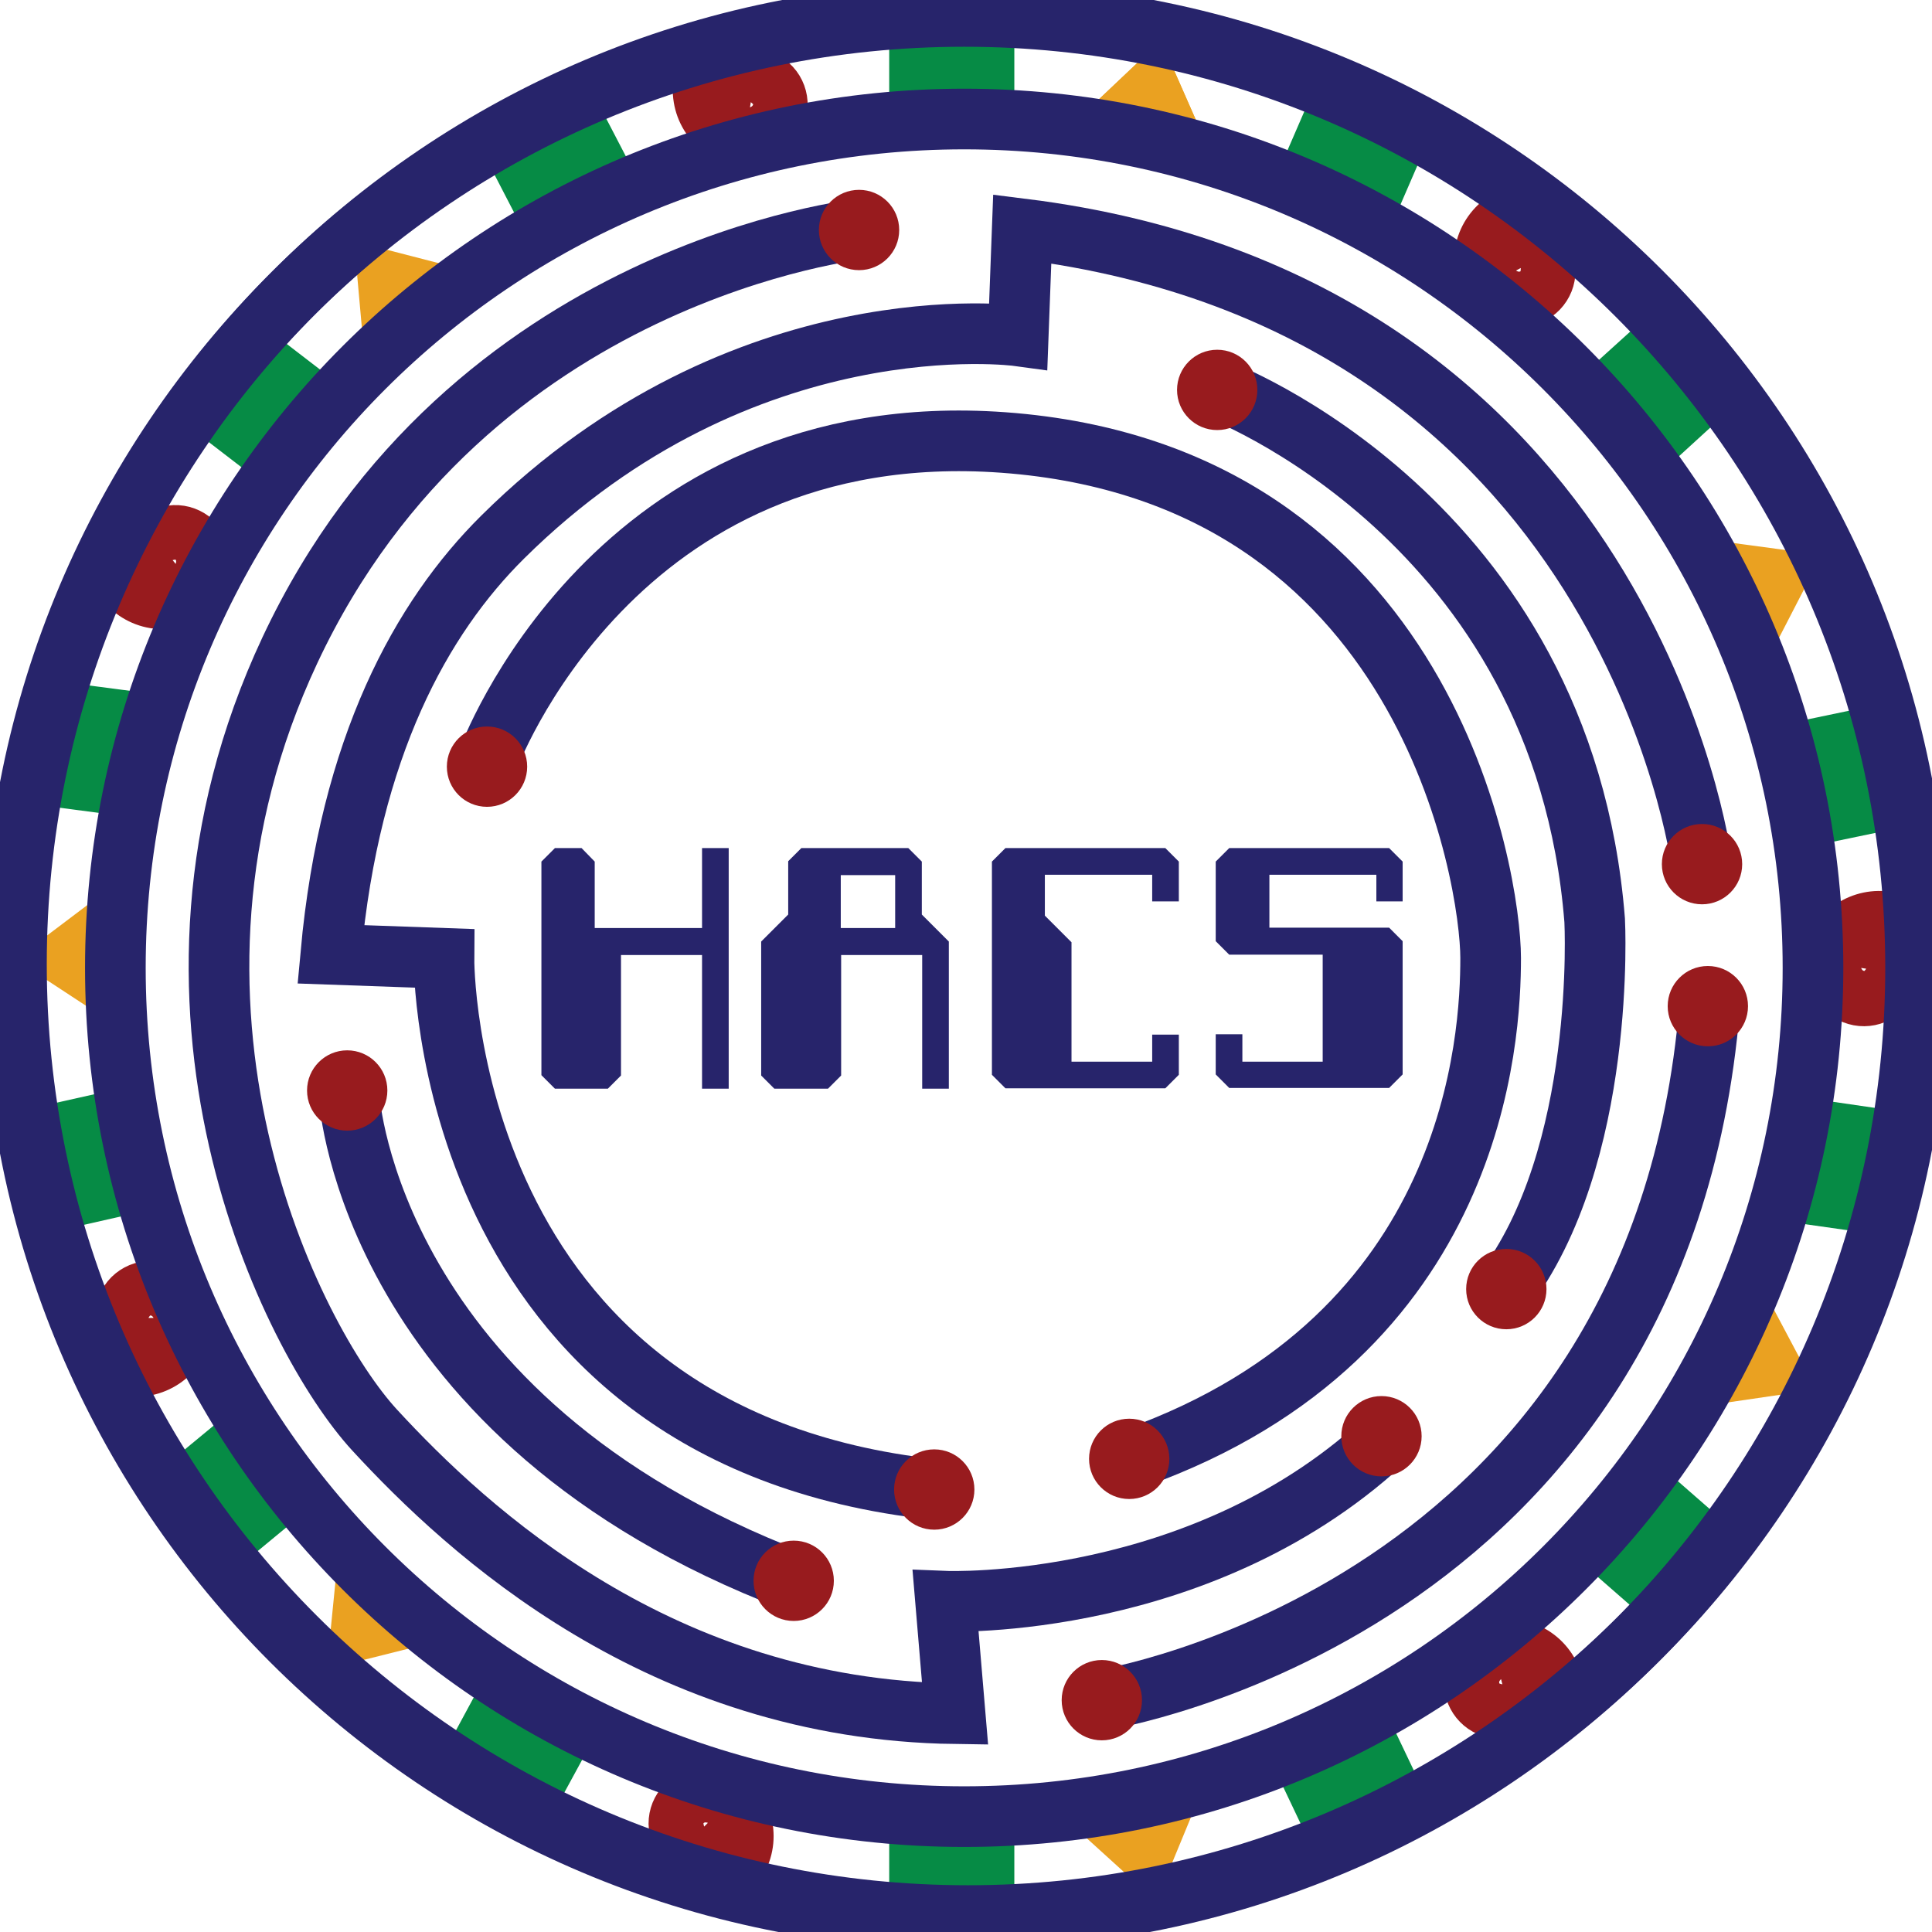 <svg width="223" height="223" viewBox="0 0 223 223" fill="none" xmlns="http://www.w3.org/2000/svg">
<path d="M68.644 99.448V107.118H81.033V97.889H84.11V125.659H81.033V110.236H71.678V124.142L70.162 125.659H64.051L62.492 124.1V99.448L64.051 97.889H67.127L68.644 99.448Z" fill="#27246B"/>
<path d="M89.376 125.659L87.859 124.142V108.677L90.978 105.559V99.406L92.495 97.889H104.841L106.401 99.448V105.559L109.519 108.677V125.659H106.443V110.236H97.088V124.142L95.571 125.659H89.376ZM97.046 101.008V107.118H103.324V101.008H97.046Z" fill="#27246B"/>
<path d="M120.602 101.008V105.685L123.678 108.761V122.541H132.991V119.422H136.067V124.058L134.508 125.617H116.051L114.492 124.058V99.448L116.051 97.889H134.508L136.067 99.448V104.042H132.991V100.966H120.602V101.008Z" fill="#27246B"/>
<path d="M143.358 122.541H152.671V110.194H141.883L140.324 108.635V99.448L141.883 97.889H160.34L161.899 99.448V104.042H158.865V100.966H146.519V107.076H160.34L161.899 108.635V124.016L160.34 125.575H141.883L140.324 124.016V119.38H143.4V122.541H143.358Z" fill="#27246B"/>
<path d="M196.37 99.364C196.37 99.364 188.026 35.144 117.991 26.421L117.528 38.768C117.528 38.768 85.839 34.428 58.027 61.987C48.672 71.257 40.371 86.175 38.18 110.152L51.243 110.615C51.243 110.615 50.779 165.775 107.878 171.928" stroke="#27246B" stroke-width="7" stroke-miterlimit="10"/>
<path d="M99.493 26.421C99.493 26.421 54.067 31.099 33.461 75.05C14.245 116.051 33.629 154.608 43.237 165.059C54.025 176.774 76.274 197.337 110.238 197.801L109.143 184.822C109.143 184.822 139.23 186.044 160.594 165.522" stroke="#27246B" stroke-width="7" stroke-miterlimit="10"/>
<path d="M40.328 126.839C40.328 126.839 42.772 163.837 91.611 182.462" stroke="#27246B" stroke-width="7" stroke-miterlimit="10"/>
<path d="M127.176 196.242C127.176 196.242 191.522 186.086 197.337 116.178" stroke="#27246B" stroke-width="7" stroke-miterlimit="10"/>
<path d="M140.492 44.92C140.492 44.92 180.398 59.795 184.064 106.233C184.064 106.233 185.497 133.455 173.529 149.046" stroke="#27246B" stroke-width="7" stroke-miterlimit="10"/>
<path d="M56.301 87.734C56.301 87.734 70.797 47.828 115.801 51.073C164.851 54.655 172.057 101.556 172.057 110.573C172.057 119.591 170.498 154.145 131.055 168.262" stroke="#27246B" stroke-width="7" stroke-miterlimit="10"/>
<path d="M99.155 31.183C101.715 31.183 103.79 29.108 103.79 26.548C103.79 23.988 101.715 21.913 99.155 21.913C96.595 21.913 94.519 23.988 94.519 26.548C94.519 29.108 96.595 31.183 99.155 31.183Z" fill="#981B1E"/>
<path d="M159.456 170.411C162.016 170.411 164.091 168.335 164.091 165.775C164.091 163.215 162.016 161.14 159.456 161.14C156.896 161.14 154.82 163.215 154.82 165.775C154.82 168.335 156.896 170.411 159.456 170.411Z" fill="#981B1E"/>
<path d="M173.866 153.429C176.426 153.429 178.501 151.353 178.501 148.793C178.501 146.233 176.426 144.158 173.866 144.158C171.306 144.158 169.23 146.233 169.23 148.793C169.23 151.353 171.306 153.429 173.866 153.429Z" fill="#981B1E"/>
<path d="M140.495 49.64C143.055 49.64 145.13 47.565 145.13 45.005C145.13 42.445 143.055 40.37 140.495 40.37C137.935 40.37 135.859 42.445 135.859 45.005C135.859 47.565 137.935 49.64 140.495 49.64Z" fill="#981B1E"/>
<path d="M56.213 93.127C58.773 93.127 60.849 91.052 60.849 88.492C60.849 85.932 58.773 83.857 56.213 83.857C53.653 83.857 51.578 85.932 51.578 88.492C51.578 91.052 53.653 93.127 56.213 93.127Z" fill="#981B1E"/>
<path d="M107.835 176.563C110.395 176.563 112.47 174.488 112.47 171.928C112.47 169.368 110.395 167.292 107.835 167.292C105.275 167.292 103.199 169.368 103.199 171.928C103.199 174.488 105.275 176.563 107.835 176.563Z" fill="#981B1E"/>
<path d="M91.612 187.098C94.172 187.098 96.247 185.022 96.247 182.462C96.247 179.902 94.172 177.827 91.612 177.827C89.052 177.827 86.977 179.902 86.977 182.462C86.977 185.022 89.052 187.098 91.612 187.098Z" fill="#981B1E"/>
<path d="M40.077 130.505C42.637 130.505 44.712 128.43 44.712 125.87C44.712 123.31 42.637 121.234 40.077 121.234C37.517 121.234 35.441 123.31 35.441 125.87C35.441 128.43 37.517 130.505 40.077 130.505Z" fill="#981B1E"/>
<path d="M127.178 200.877C129.738 200.877 131.814 198.802 131.814 196.242C131.814 193.682 129.738 191.607 127.178 191.607C124.618 191.607 122.543 193.682 122.543 196.242C122.543 198.802 124.618 200.877 127.178 200.877Z" fill="#981B1E"/>
<path d="M197.127 120.771C199.688 120.771 201.763 118.696 201.763 116.136C201.763 113.576 199.688 111.5 197.127 111.5C194.567 111.5 192.492 113.576 192.492 116.136C192.492 118.696 194.567 120.771 197.127 120.771Z" fill="#981B1E"/>
<path d="M196.456 104.379C199.016 104.379 201.091 102.303 201.091 99.743C201.091 97.183 199.016 95.108 196.456 95.108C193.896 95.108 191.82 97.183 191.82 99.743C191.82 102.303 193.896 104.379 196.456 104.379Z" fill="#981B1E"/>
<path d="M130.338 173.023C132.898 173.023 134.974 170.948 134.974 168.388C134.974 165.828 132.898 163.753 130.338 163.753C127.778 163.753 125.703 165.828 125.703 168.388C125.703 170.948 127.778 173.023 130.338 173.023Z" fill="#981B1E"/>
<path d="M105.137 2.318V14.285" stroke="#068B45" stroke-width="5" stroke-miterlimit="10"/>
<path d="M109.859 2.318V14.285" stroke="#068B45" stroke-width="5" stroke-miterlimit="10"/>
<path d="M114.578 2.318V14.285" stroke="#068B45" stroke-width="5" stroke-miterlimit="10"/>
<path d="M105.137 209.642V221.61" stroke="#068B45" stroke-width="5" stroke-miterlimit="10"/>
<path d="M109.859 209.642V221.61" stroke="#068B45" stroke-width="5" stroke-miterlimit="10"/>
<path d="M114.578 209.642V221.61" stroke="#068B45" stroke-width="5" stroke-miterlimit="10"/>
<path d="M154.355 10.366L149.594 21.364" stroke="#068B45" stroke-width="5" stroke-miterlimit="10"/>
<path d="M158.699 12.263L153.938 23.261" stroke="#068B45" stroke-width="5" stroke-miterlimit="10"/>
<path d="M163.039 14.117L158.277 25.115" stroke="#068B45" stroke-width="5" stroke-miterlimit="10"/>
<path d="M192.79 37.462L183.898 45.511" stroke="#068B45" stroke-width="5" stroke-miterlimit="10"/>
<path d="M195.947 40.959L187.098 49.008" stroke="#068B45" stroke-width="5" stroke-miterlimit="10"/>
<path d="M199.107 44.415L190.258 52.506" stroke="#068B45" stroke-width="5" stroke-miterlimit="10"/>
<path d="M217.945 83.647L206.23 86.091" stroke="#068B45" stroke-width="5" stroke-miterlimit="10"/>
<path d="M218.914 88.282L207.199 90.684" stroke="#068B45" stroke-width="5" stroke-miterlimit="10"/>
<path d="M219.882 92.875L208.125 95.319" stroke="#068B45" stroke-width="5" stroke-miterlimit="10"/>
<path d="M219.715 130.884L207.832 129.156" stroke="#068B45" stroke-width="5" stroke-miterlimit="10"/>
<path d="M219.039 135.52L207.156 133.834" stroke="#068B45" stroke-width="5" stroke-miterlimit="10"/>
<path d="M218.368 140.197L206.484 138.511" stroke="#068B45" stroke-width="5" stroke-miterlimit="10"/>
<path d="M198.686 178.67L189.668 170.79" stroke="#068B45" stroke-width="5" stroke-miterlimit="10"/>
<path d="M195.569 182.21L186.551 174.33" stroke="#068B45" stroke-width="5" stroke-miterlimit="10"/>
<path d="M192.494 185.749L183.477 177.869" stroke="#068B45" stroke-width="5" stroke-miterlimit="10"/>
<path d="M162.7 209.136L157.559 198.349" stroke="#068B45" stroke-width="5" stroke-miterlimit="10"/>
<path d="M158.446 211.159L153.305 200.372" stroke="#068B45" stroke-width="5" stroke-miterlimit="10"/>
<path d="M154.188 213.224L149.047 202.394" stroke="#068B45" stroke-width="5" stroke-miterlimit="10"/>
<path d="M123.68 14.454L139.987 18.289L134.004 4.678L123.68 14.454Z" fill="#EAA121"/>
<path d="M123.68 14.454L139.987 18.289L134.004 4.678L123.68 14.454Z" fill="#EAA121"/>
<path d="M196.203 62.155L203.451 77.283L210.278 64.052L196.203 62.155Z" fill="#EAA121"/>
<path d="M202.986 147.824L194.938 162.531L209.644 160.382L202.986 147.824Z" fill="#EAA121"/>
<path d="M176.606 23.177C172.772 23.261 169.738 26.464 169.822 30.298C169.906 33.374 172.435 35.819 175.511 35.734C177.955 35.65 179.893 33.627 179.851 31.183C179.809 29.203 179.345 26.885 176.691 26.295C174.71 25.874 172.435 27.686 172.266 29.961C172.14 31.689 174.162 34.049 176.269 33.164C177.196 32.785 177.533 31.984 177.533 30.973C177.533 30.172 177.618 28.276 176.143 28.36C175.511 28.402 174.668 28.866 174.542 29.708C174.542 30.256 174.668 30.804 174.921 31.267" stroke="#981B1E" stroke-width="4" stroke-miterlimit="10"/>
<path d="M220.726 105.98C217.524 103.873 213.183 104.758 211.076 108.003C209.391 110.573 210.107 114.029 212.678 115.714C214.743 117.063 217.482 116.515 218.872 114.45C219.968 112.807 220.895 110.615 219.041 108.635C217.65 107.16 214.743 107.371 213.31 109.14C212.214 110.489 212.551 113.607 214.785 114.029C215.754 114.239 216.512 113.776 217.06 112.933C217.482 112.259 218.661 110.742 217.397 109.983C216.849 109.646 215.88 109.562 215.332 110.194C214.995 110.615 214.827 111.163 214.743 111.711" stroke="#981B1E" stroke-width="4" stroke-miterlimit="10"/>
<path d="M180.777 197.211C181.535 193.461 179.133 189.752 175.341 188.994C172.307 188.362 169.357 190.3 168.767 193.334C168.261 195.736 169.821 198.096 172.223 198.602C174.161 198.981 176.521 199.065 177.658 196.621C178.501 194.767 177.237 192.154 175.088 191.48C173.402 190.975 170.663 192.407 171.085 194.641C171.253 195.652 171.97 196.158 172.981 196.368C173.782 196.537 175.594 197.043 175.804 195.568C175.889 194.936 175.636 194.009 174.835 193.714C174.287 193.587 173.74 193.587 173.234 193.714" stroke="#981B1E" stroke-width="4" stroke-miterlimit="10"/>
<path d="M23.051 47.069L32.532 54.359" stroke="#068B45" stroke-width="5" stroke-miterlimit="10"/>
<path d="M25.918 43.319L35.441 50.609" stroke="#068B45" stroke-width="5" stroke-miterlimit="10"/>
<path d="M28.824 39.569L38.306 46.859" stroke="#068B45" stroke-width="5" stroke-miterlimit="10"/>
<path d="M57.438 15.423L62.958 26.084" stroke="#068B45" stroke-width="5" stroke-miterlimit="10"/>
<path d="M61.652 13.274L67.13 23.935" stroke="#068B45" stroke-width="5" stroke-miterlimit="10"/>
<path d="M65.824 11.125L71.344 21.744" stroke="#068B45" stroke-width="5" stroke-miterlimit="10"/>
<path d="M61.398 208.547L67.129 198.012" stroke="#068B45" stroke-width="5" stroke-miterlimit="10"/>
<path d="M57.27 206.271L63 195.778" stroke="#068B45" stroke-width="5" stroke-miterlimit="10"/>
<path d="M53.141 204.038L58.829 193.503" stroke="#068B45" stroke-width="5" stroke-miterlimit="10"/>
<path d="M25.031 179.681L34.26 172.054" stroke="#068B45" stroke-width="5" stroke-miterlimit="10"/>
<path d="M22.039 176.057L31.267 168.43" stroke="#068B45" stroke-width="5" stroke-miterlimit="10"/>
<path d="M19.047 172.433L28.275 164.806" stroke="#068B45" stroke-width="5" stroke-miterlimit="10"/>
<path d="M5.059 139.86L16.773 137.205" stroke="#068B45" stroke-width="5" stroke-miterlimit="10"/>
<path d="M4.047 135.267L15.719 132.612" stroke="#068B45" stroke-width="5" stroke-miterlimit="10"/>
<path d="M2.992 130.631L14.665 128.019" stroke="#068B45" stroke-width="5" stroke-miterlimit="10"/>
<path d="M4.426 90.389L16.309 91.948" stroke="#068B45" stroke-width="5" stroke-miterlimit="10"/>
<path d="M5.059 85.711L16.9 87.27" stroke="#068B45" stroke-width="5" stroke-miterlimit="10"/>
<path d="M5.648 81.034L17.532 82.593" stroke="#068B45" stroke-width="5" stroke-miterlimit="10"/>
<path d="M51.494 189.205L39.19 177.827L37.715 192.66L51.494 189.205Z" fill="#EAA121"/>
<path d="M13.657 118.537V101.766L1.773 110.742L13.657 118.537Z" fill="#EAA121"/>
<path d="M42.139 41.971L55.244 31.562L40.875 27.854L42.139 41.971Z" fill="#EAA121"/>
<path d="M82.427 218.576C86.093 217.438 88.115 213.519 86.978 209.853C86.051 206.903 82.932 205.302 79.983 206.229C77.623 206.987 76.317 209.474 77.075 211.833C77.665 213.73 78.761 215.837 81.457 215.626C83.48 215.457 85.166 213.097 84.66 210.864C84.281 209.179 81.71 207.451 79.941 208.884C79.14 209.516 79.056 210.401 79.351 211.37C79.603 212.128 80.025 213.982 81.415 213.477C82.005 213.266 82.68 212.592 82.553 211.749C82.427 211.201 82.132 210.738 81.752 210.358" stroke="#981B1E" stroke-width="4" stroke-miterlimit="10"/>
<path d="M12.434 158.443C15.847 160.213 20.061 158.907 21.831 155.536C23.263 152.797 22.21 149.468 19.513 148.035C17.322 146.897 14.625 147.74 13.487 149.889C12.56 151.617 11.844 153.934 13.866 155.662C15.383 156.968 18.291 156.505 19.513 154.609C20.44 153.134 19.85 150.1 17.575 149.847C16.563 149.763 15.889 150.268 15.383 151.153C15.004 151.869 13.993 153.471 15.341 154.103C15.931 154.356 16.9 154.398 17.364 153.681C17.659 153.218 17.785 152.67 17.785 152.122" stroke="#981B1E" stroke-width="4" stroke-miterlimit="10"/>
<path d="M122.922 209.895L139.145 205.681L133.457 219.461L122.922 209.895Z" fill="#EAA121"/>
<path d="M12.055 65.274C12.94 69.024 16.69 71.342 20.44 70.415C23.432 69.698 25.286 66.707 24.57 63.715C23.98 61.313 21.578 59.838 19.176 60.428C17.28 60.891 15.089 61.861 15.089 64.515C15.089 66.538 17.364 68.392 19.598 68.055C21.325 67.802 23.179 65.316 21.915 63.462C21.325 62.619 20.483 62.45 19.471 62.703C18.671 62.872 16.816 63.209 17.238 64.6C17.406 65.232 18.038 65.948 18.881 65.864C19.429 65.779 19.935 65.527 20.356 65.189" stroke="#981B1E" stroke-width="4" stroke-miterlimit="10"/>
<path d="M80.952 6.321C78.719 9.44 79.435 13.78 82.553 16.013C82.553 16.013 82.553 16.013 82.595 16.013C85.082 17.825 88.579 17.235 90.391 14.707C91.824 12.684 91.36 9.903 89.38 8.47C87.778 7.333 85.629 6.321 83.607 8.091C82.09 9.44 82.174 12.347 83.902 13.822C85.208 14.96 88.326 14.749 88.874 12.516C89.127 11.546 88.663 10.788 87.863 10.198C87.189 9.735 85.756 8.513 84.955 9.777C84.618 10.325 84.492 11.252 85.082 11.841C85.503 12.179 86.009 12.389 86.556 12.474" stroke="#981B1E" stroke-width="4" stroke-miterlimit="10"/>
<path d="M111.713 221.104C172.362 221.104 221.527 171.938 221.527 111.29C221.527 50.641 172.362 1.475 111.713 1.475C51.064 1.475 1.898 50.641 1.898 111.29C1.898 171.938 51.064 221.104 111.713 221.104Z" stroke="#27246B" stroke-width="7" stroke-miterlimit="10"/>
<path d="M111.29 209.684C165.399 209.684 209.263 165.82 209.263 111.711C209.263 57.602 165.399 13.738 111.29 13.738C57.181 13.738 13.316 57.602 13.316 111.711C13.316 165.82 57.181 209.684 111.29 209.684Z" stroke="#27246B" stroke-width="7" stroke-miterlimit="10"/>
<path d="M111.291 221.525C171.94 221.525 221.105 172.36 221.105 111.711C221.105 51.062 171.94 1.896 111.291 1.896C50.642 1.896 1.477 51.062 1.477 111.711C1.477 172.36 50.642 221.525 111.291 221.525Z" stroke="#27246B" stroke-width="7" stroke-miterlimit="10"/>
</svg>
